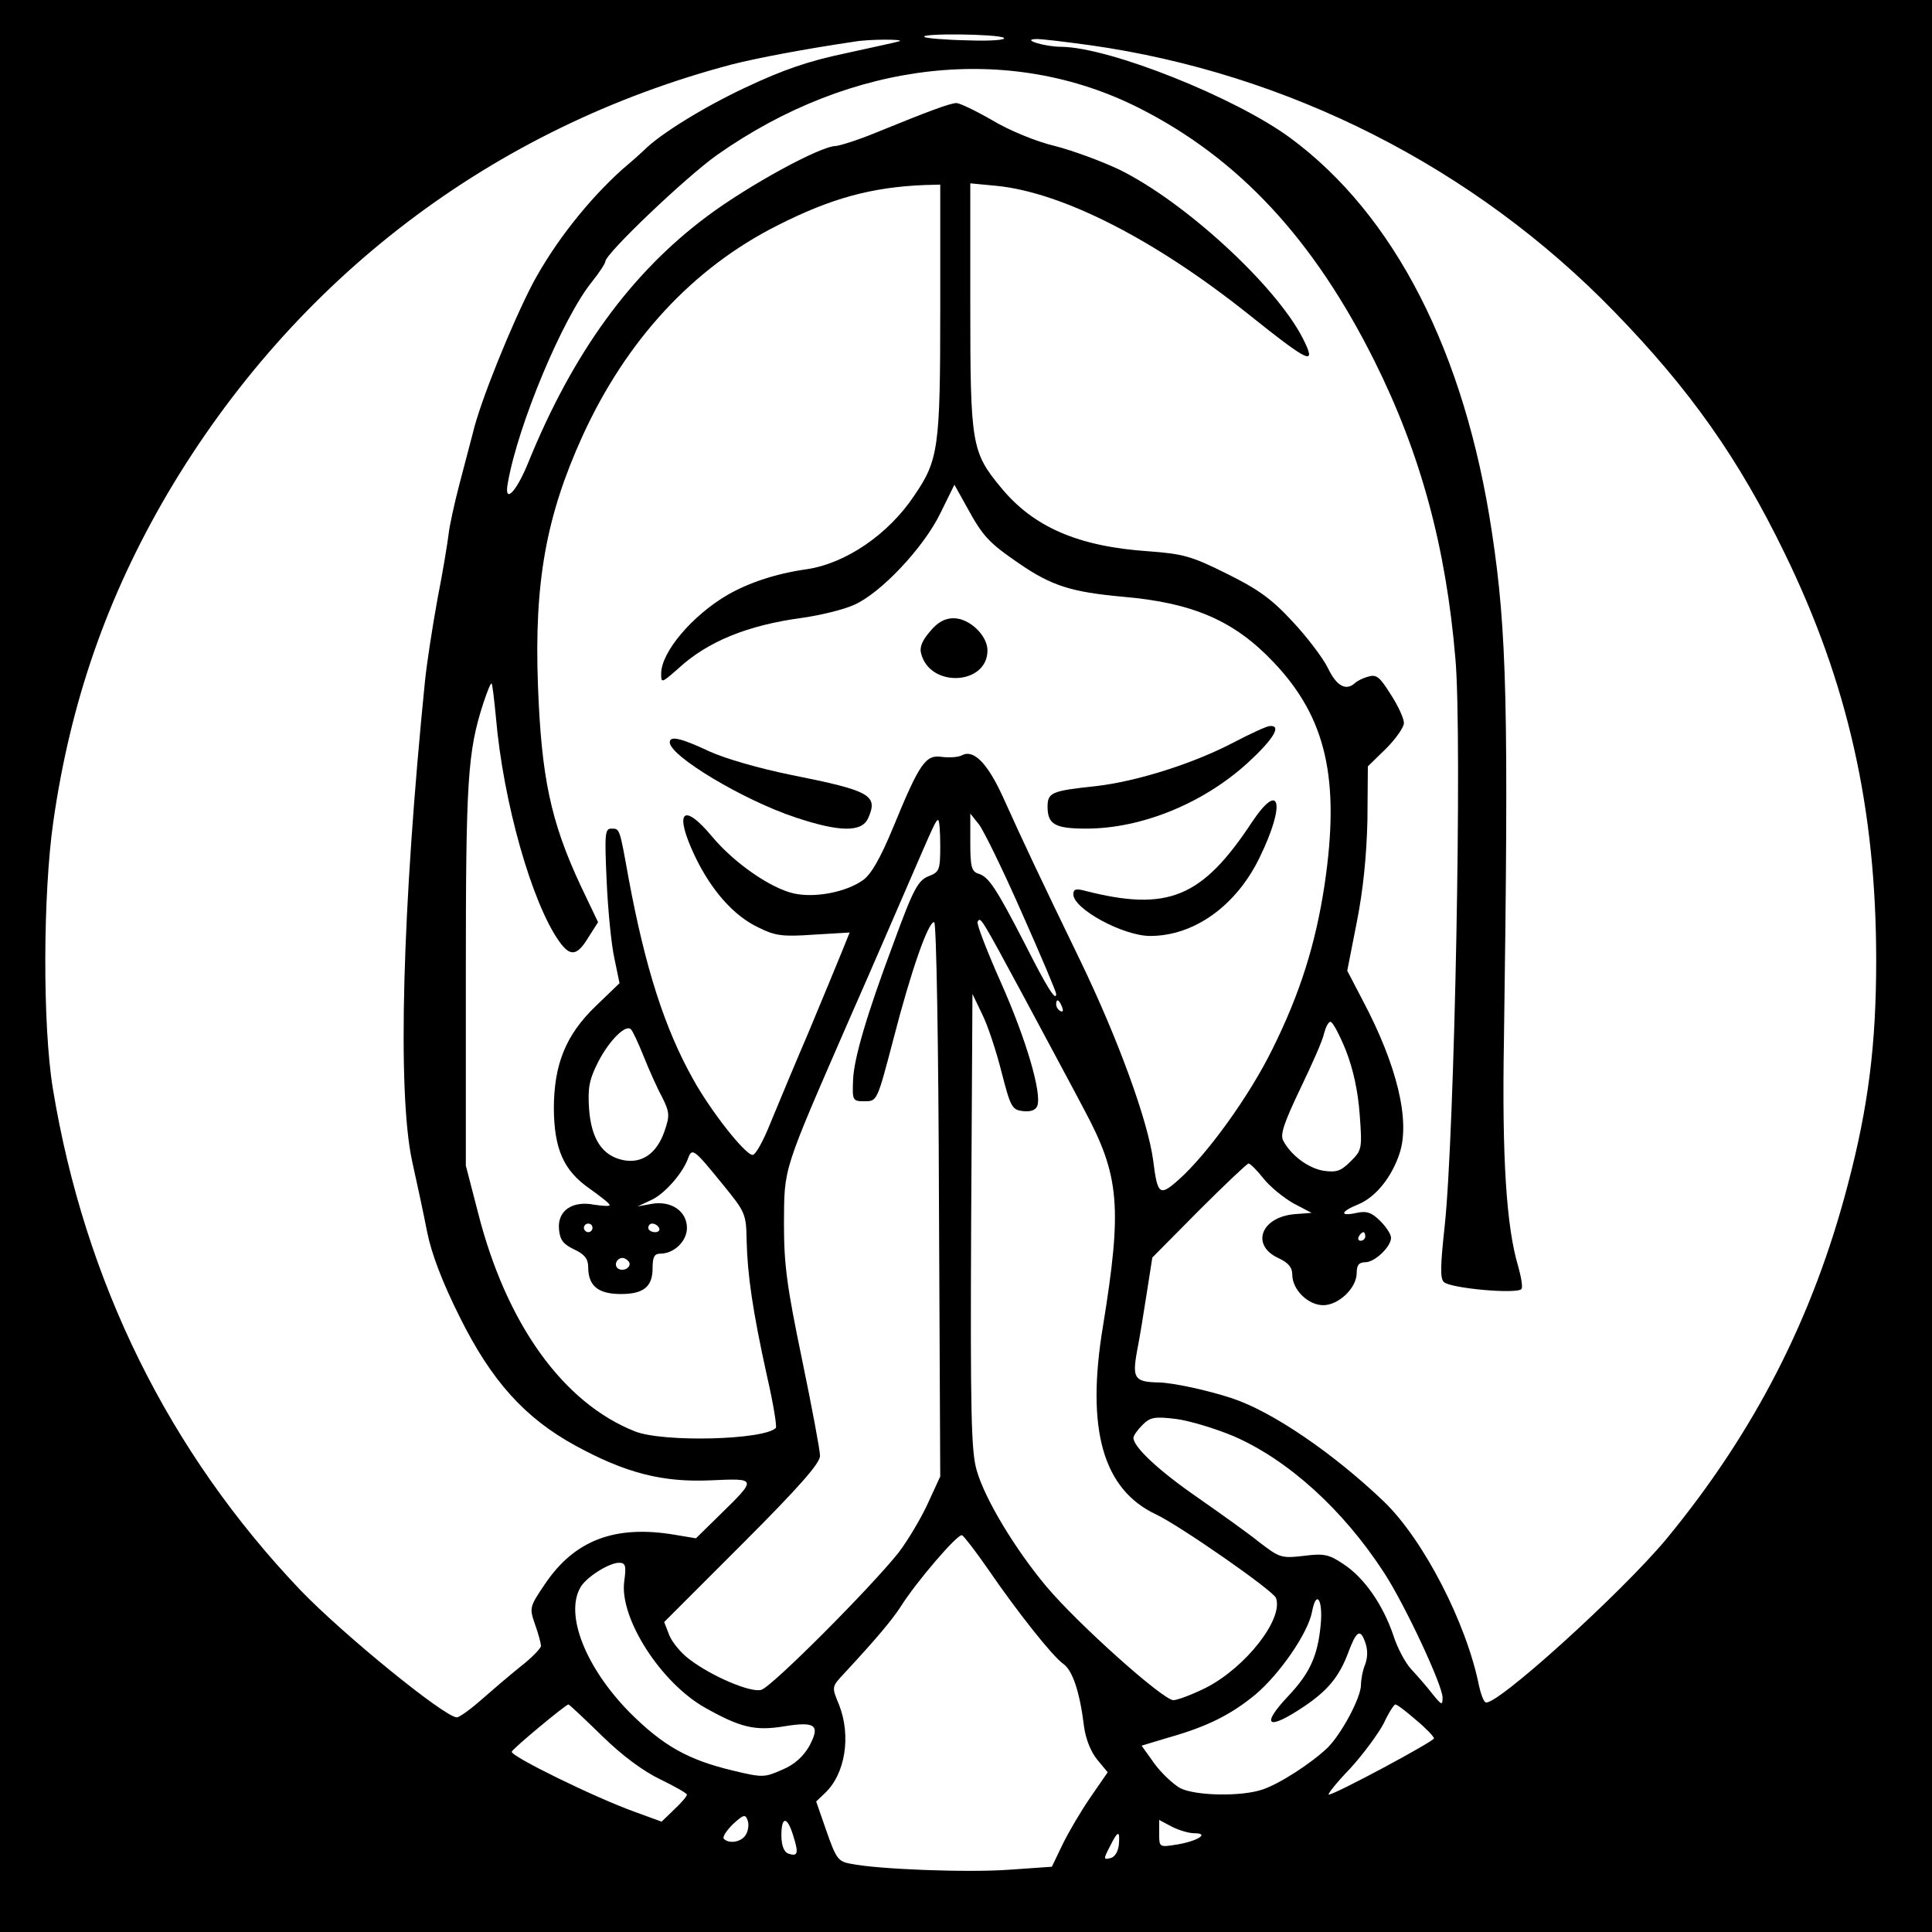 <?xml version="1.0" standalone="no"?>
<!DOCTYPE svg PUBLIC "-//W3C//DTD SVG 20010904//EN"
 "http://www.w3.org/TR/2001/REC-SVG-20010904/DTD/svg10.dtd">
<svg version="1.0" xmlns="http://www.w3.org/2000/svg"
 width="450pt" height="450pt" viewBox="0 0 450 450"
 preserveAspectRatio="xMidYMid meet">

<g transform="translate(0,450) scale(0.1,-0.1)"
fill="#000000" stroke="none">
<path d="M0 2250 l0 -2250 2250 0 2250 0 0 2250 0 2250 -2250 0 -2250 0 0
-2250z m2338 2162 c7 -5 -30 -8 -83 -6 -53 1 -99 5 -102 8 -10 9 170 7 185 -2z
m-243 -8 c-5 -2 -62 -14 -125 -28 -86 -18 -145 -38 -234 -80 -96 -45 -200
-109 -236 -146 -3 -3 -25 -23 -50 -44 -79 -71 -157 -169 -209 -266 -48 -92
-123 -276 -140 -350 -5 -19 -19 -72 -31 -118 -12 -46 -23 -97 -25 -115 -2 -18
-13 -86 -26 -152 -12 -66 -25 -151 -29 -190 -53 -527 -65 -959 -30 -1120 11
-49 27 -124 35 -165 10 -50 35 -116 76 -198 74 -149 152 -235 269 -299 117
-64 203 -86 315 -81 109 5 109 5 21 -81 l-55 -54 -48 8 c-140 24 -235 -12
-304 -115 -36 -53 -36 -55 -23 -93 8 -22 14 -45 14 -51 -1 -6 -22 -28 -48 -48
-26 -21 -67 -56 -92 -78 -25 -22 -50 -40 -56 -40 -28 0 -265 193 -364 296
-307 322 -503 719 -577 1169 -24 147 -23 452 1 620 40 281 126 526 266 765
296 502 758 853 1315 1000 59 15 170 36 285 53 34 6 118 6 105 1z m442 -9
c463 -65 897 -285 1223 -621 177 -182 290 -343 396 -561 148 -303 214 -597
214 -950 0 -194 -18 -340 -66 -522 -81 -310 -217 -576 -423 -826 -106 -127
-400 -393 -421 -380 -5 3 -11 20 -15 38 -29 146 -129 340 -221 429 -117 112
-260 210 -354 241 -57 19 -137 36 -170 37 -57 1 -63 9 -52 71 6 30 16 91 23
137 l13 83 109 110 c60 60 112 109 115 109 4 0 20 -16 35 -35 15 -19 47 -45
70 -58 l42 -22 -40 -3 c-78 -7 -102 -72 -38 -102 24 -11 33 -22 33 -39 0 -35
37 -71 72 -71 36 0 78 40 78 75 0 18 5 25 20 25 22 0 60 36 60 57 0 8 -11 25
-25 39 -20 20 -32 24 -55 19 -41 -9 -38 3 4 20 41 17 78 64 96 119 25 76 -6
205 -86 356 l-36 69 22 112 c15 75 23 155 25 238 l1 126 42 41 c23 23 42 50
42 60 0 11 -14 41 -31 67 -25 40 -33 47 -52 41 -12 -3 -26 -10 -31 -15 -21
-19 -43 -7 -63 35 -12 24 -49 73 -83 109 -48 52 -80 75 -153 111 -82 41 -102
46 -182 52 -163 11 -268 56 -344 149 -68 82 -71 101 -71 423 l0 285 63 -6
c153 -16 367 -125 585 -299 144 -115 160 -122 126 -55 -64 124 -276 318 -427
392 -40 19 -107 44 -150 55 -43 10 -108 37 -146 60 -38 22 -76 40 -83 40 -14
0 -63 -18 -188 -69 -41 -17 -83 -30 -93 -31 -36 0 -204 -92 -299 -163 -179
-133 -314 -320 -417 -573 -29 -72 -58 -100 -48 -48 24 136 128 384 196 468 17
21 31 43 31 47 0 18 188 197 260 248 314 221 682 262 984 109 231 -117 406
-305 548 -590 107 -215 166 -432 188 -693 16 -183 -2 -1106 -25 -1320 -10 -92
-11 -123 -2 -131 15 -15 173 -29 181 -16 3 5 -1 28 -8 53 -27 90 -38 251 -33
529 11 772 7 949 -28 1180 -63 420 -227 740 -470 919 -128 94 -418 210 -532
212 -40 0 -94 17 -61 18 10 1 66 -6 125 -14z m-347 -618 c0 -320 -4 -349 -61
-432 -60 -90 -160 -158 -251 -171 -70 -10 -134 -31 -184 -60 -82 -48 -154
-133 -154 -183 0 -23 1 -22 40 12 68 63 162 101 289 118 42 6 96 19 120 30 62
27 162 133 201 213 l33 67 29 -52 c37 -68 51 -83 121 -131 77 -53 123 -67 243
-78 163 -14 259 -56 350 -152 123 -129 156 -272 119 -520 -21 -138 -57 -252
-121 -381 -54 -110 -153 -247 -220 -306 -43 -38 -48 -34 -58 46 -12 91 -81
282 -171 468 -93 192 -129 268 -180 381 -35 76 -67 109 -94 95 -9 -5 -30 -6
-47 -4 -38 6 -52 -14 -114 -165 -29 -70 -51 -109 -70 -122 -39 -28 -112 -42
-161 -31 -54 12 -139 71 -190 132 -69 83 -90 59 -40 -46 38 -79 90 -138 147
-165 40 -20 57 -22 129 -17 l84 5 -19 -47 c-10 -25 -45 -109 -77 -186 -33 -77
-73 -173 -89 -212 -16 -40 -34 -73 -41 -73 -17 0 -97 101 -139 177 -66 118
-111 258 -150 468 -21 116 -20 115 -40 115 -15 0 -16 -12 -11 -122 3 -68 11
-149 18 -180 l12 -58 -55 -53 c-70 -67 -98 -136 -98 -240 1 -94 23 -144 84
-186 25 -18 46 -34 46 -38 0 -3 -16 -2 -36 1 -51 10 -86 -14 -82 -57 2 -25 10
-35 35 -47 24 -11 33 -22 33 -41 0 -43 22 -62 72 -63 56 -1 78 16 78 60 0 26
4 34 18 34 32 0 62 29 62 60 0 39 -37 64 -82 56 l-33 -6 32 15 c31 14 74 63
86 98 9 24 14 20 79 -60 54 -66 56 -70 57 -132 2 -81 14 -164 47 -314 15 -65
24 -120 21 -123 -28 -28 -262 -34 -328 -8 -167 66 -300 250 -366 511 l-28 108
0 445 c0 454 4 519 41 633 9 27 17 47 19 45 2 -2 6 -37 10 -78 17 -199 84
-433 147 -522 26 -37 42 -35 68 8 l23 36 -41 86 c-70 150 -91 253 -99 465 -9
241 19 395 104 582 102 223 257 391 454 490 124 63 219 89 342 94 l37 1 0
-293z m190 -1403 c44 -99 80 -184 80 -189 0 -19 -21 14 -72 115 -67 130 -85
158 -109 165 -16 5 -19 16 -19 73 l0 67 20 -25 c11 -14 56 -106 100 -206z
m-190 156 c0 -55 -2 -61 -25 -70 -27 -10 -37 -29 -85 -160 -61 -163 -91 -265
-93 -315 -2 -49 -1 -50 27 -50 29 0 29 0 67 145 41 159 82 276 95 272 5 -1 10
-292 11 -646 l3 -645 -29 -63 c-16 -35 -46 -85 -67 -113 -64 -81 -297 -315
-321 -321 -25 -7 -116 32 -167 71 -19 14 -40 39 -47 56 l-12 31 181 181 c134
134 182 189 182 206 0 13 -19 114 -42 225 -35 169 -42 219 -42 316 1 133 -5
115 154 480 57 129 117 269 135 310 61 141 65 150 70 150 3 0 5 -27 5 -60z
m197 -356 c53 -99 116 -216 139 -260 82 -153 88 -226 43 -503 -40 -241 0 -381
125 -439 56 -27 272 -177 278 -194 18 -49 -71 -162 -163 -209 -32 -16 -67 -29
-76 -29 -24 0 -222 177 -296 265 -72 86 -143 203 -162 270 -13 43 -15 137 -13
580 l3 530 23 -48 c13 -26 33 -87 45 -135 21 -81 24 -87 50 -90 17 -2 29 2 33
12 11 29 -25 153 -84 286 -33 74 -58 139 -55 143 7 12 6 14 110 -179z m87 -20
c3 -8 2 -12 -4 -9 -6 3 -10 10 -10 16 0 14 7 11 14 -7z m661 -101 c17 -44 28
-94 32 -149 6 -80 5 -83 -21 -109 -23 -23 -33 -26 -63 -22 -36 6 -76 36 -94
70 -8 14 2 42 39 120 27 56 53 114 56 130 4 15 10 27 15 27 5 0 21 -30 36 -67z
m-1636 -13 c12 -30 31 -73 43 -95 18 -36 18 -44 6 -79 -18 -53 -53 -77 -97
-68 -48 10 -74 49 -79 120 -3 48 0 67 22 110 26 50 65 88 76 74 4 -4 17 -32
29 -62z m-119 -400 c0 -5 -4 -10 -10 -10 -5 0 -10 5 -10 10 0 6 5 10 10 10 6
0 10 -4 10 -10z m155 0 c3 -5 -1 -10 -9 -10 -9 0 -16 5 -16 10 0 6 4 10 9 10
6 0 13 -4 16 -10z m1645 -20 c0 -5 -5 -10 -11 -10 -5 0 -7 5 -4 10 3 6 8 10
11 10 2 0 4 -4 4 -10z m-1715 -59 c7 -12 -12 -24 -25 -16 -11 7 -4 25 10 25 5
0 11 -4 15 -9z m1408 -406 c127 -55 255 -171 350 -317 48 -73 137 -263 137
-292 0 -19 -2 -18 -24 9 -13 17 -35 42 -49 57 -14 15 -33 51 -42 80 -24 70
-67 133 -116 165 -34 23 -46 25 -93 19 -52 -6 -56 -4 -103 32 -26 21 -92 68
-145 105 -91 63 -148 117 -148 138 0 5 9 18 21 30 18 18 28 20 78 14 31 -4 91
-22 134 -40z m-573 -308 c72 -105 152 -205 176 -222 22 -15 39 -65 49 -147 4
-29 16 -59 31 -77 l24 -29 -40 -58 c-22 -32 -51 -81 -65 -110 l-25 -52 -100
-7 c-98 -7 -306 1 -369 14 -29 5 -34 13 -56 76 l-24 69 20 19 c48 45 62 134
33 207 -17 41 -17 41 12 72 76 82 112 125 132 156 35 56 134 172 143 166 5 -3
32 -38 59 -77z m-846 -30 c-12 -85 85 -237 189 -295 82 -46 116 -54 183 -43
74 12 85 3 59 -46 -14 -24 -34 -43 -63 -55 -41 -18 -45 -19 -115 -2 -105 25
-163 58 -241 136 -101 103 -150 225 -115 289 12 24 67 59 91 59 15 0 17 -7 12
-43z m1622 -103 c-7 -72 -26 -112 -75 -164 -66 -70 -49 -82 36 -25 55 37 82
69 103 125 19 51 28 57 39 27 7 -18 7 -36 1 -53 -6 -14 -10 -36 -10 -48 0 -30
-45 -114 -78 -147 -39 -37 -112 -84 -151 -97 -49 -17 -156 -15 -192 3 -16 9
-43 34 -60 57 l-30 42 63 19 c92 26 146 54 202 100 57 48 123 144 132 193 10
53 26 28 20 -32z m-1674 -257 c48 -47 97 -83 137 -102 33 -16 61 -32 61 -35 0
-4 -13 -19 -30 -35 l-29 -28 -63 23 c-92 33 -290 130 -286 140 3 8 126 110
132 110 2 0 37 -33 78 -73z m1896 37 c23 -19 42 -39 42 -43 0 -7 -231 -131
-245 -131 -4 0 18 28 50 61 31 34 66 82 78 105 11 24 24 44 27 44 4 0 25 -16
48 -36z m-1560 -266 c-9 -18 -39 -24 -52 -11 -4 4 6 19 21 34 24 22 29 24 34
10 4 -9 2 -24 -3 -33z m110 -5 c13 -41 10 -48 -13 -40 -9 4 -15 19 -15 42 0
46 14 45 28 -2z m934 7 c36 0 8 -18 -39 -26 -43 -7 -43 -7 -43 25 l0 32 30
-16 c16 -8 39 -15 52 -15z m-176 -27 c-2 -17 -10 -29 -20 -31 -16 -4 -16 -2
-1 27 19 38 24 39 21 4z"/>
<path d="M2166 3029 c-19 -22 -25 -38 -20 -53 22 -79 154 -71 154 9 0 35 -42
75 -79 75 -20 0 -37 -9 -55 -31z"/>
<path d="M2872 2770 c-94 -49 -224 -90 -319 -101 -104 -11 -113 -15 -113 -48
0 -41 17 -51 90 -51 129 0 273 59 376 153 60 55 80 88 52 86 -7 0 -46 -18 -86
-39z"/>
<path d="M1560 2771 c0 -32 172 -135 293 -175 102 -34 154 -35 169 -2 24 54 6
64 -179 101 -74 15 -154 38 -191 55 -66 31 -92 37 -92 21z"/>
<path d="M2916 2585 c-116 -176 -196 -209 -388 -160 -22 6 -28 4 -28 -8 0 -34
116 -97 179 -97 103 0 201 71 255 183 61 125 48 181 -18 82z"/>
</g>
</svg>
